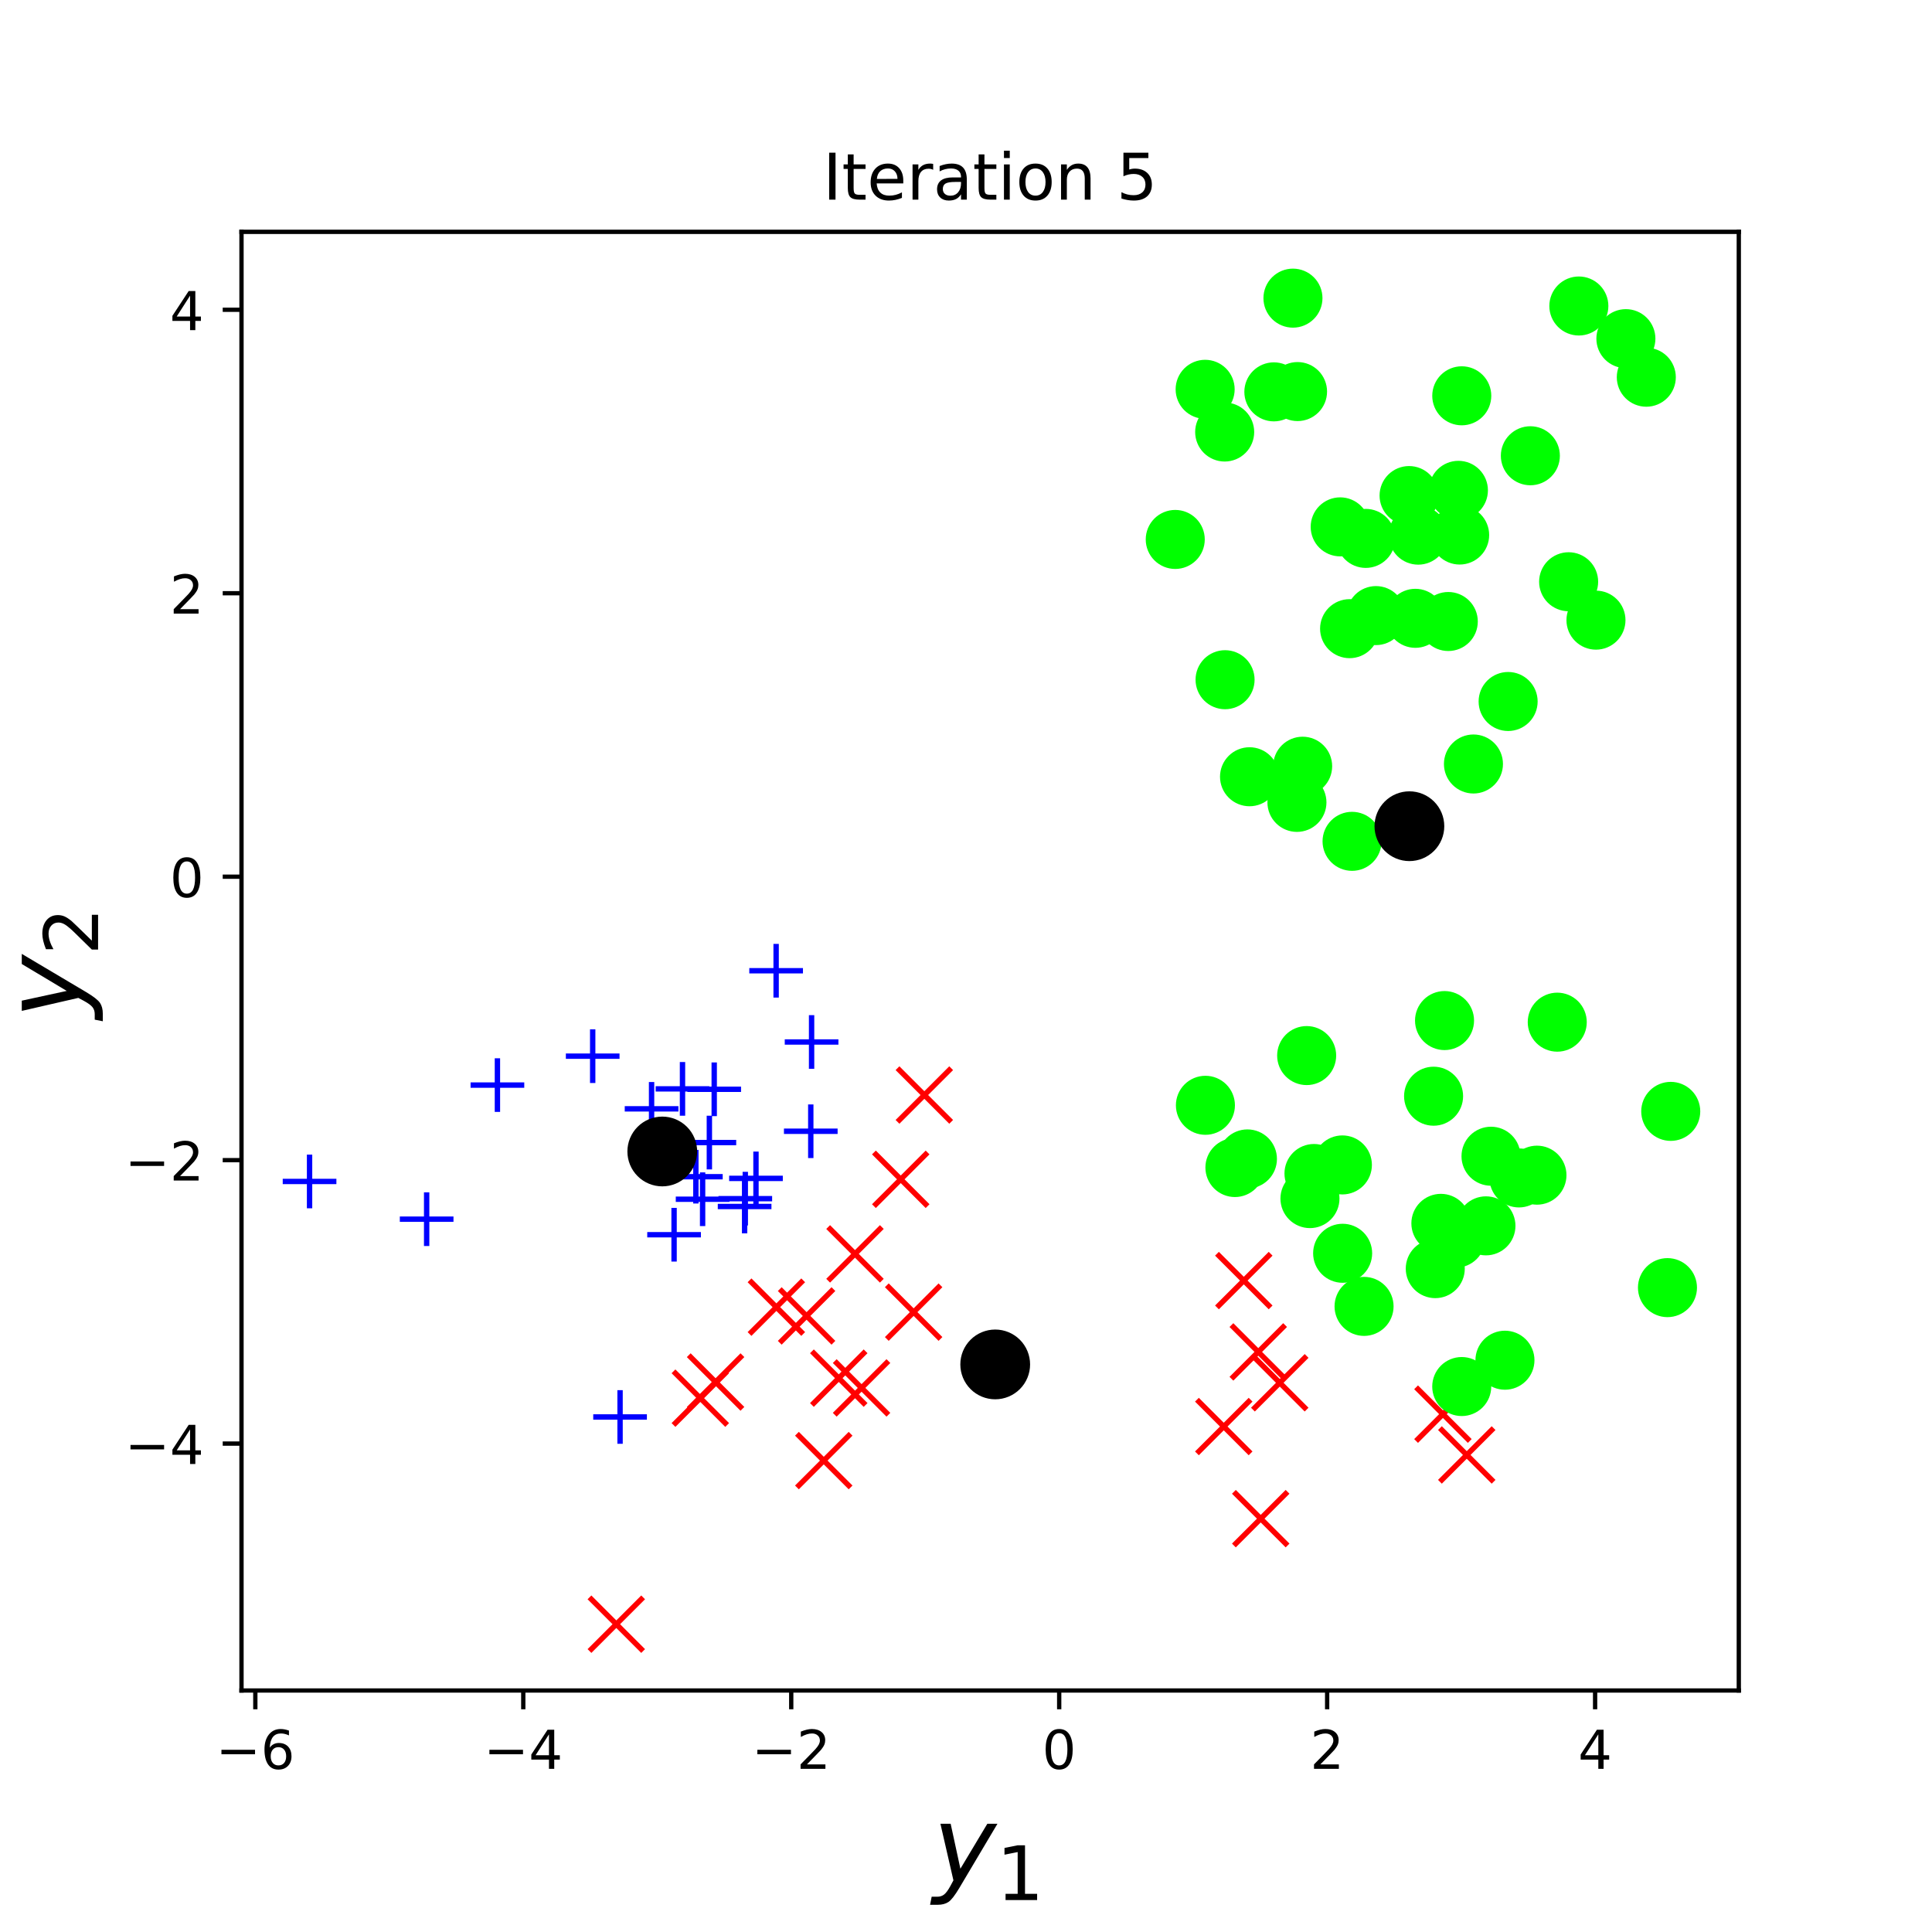 <?xml version="1.0" encoding="utf-8" standalone="no"?>
<!DOCTYPE svg PUBLIC "-//W3C//DTD SVG 1.1//EN"
  "http://www.w3.org/Graphics/SVG/1.1/DTD/svg11.dtd">
<!-- Created with matplotlib (http://matplotlib.org/) -->
<svg height="360pt" version="1.1" viewBox="0 0 360 360" width="360pt" xmlns="http://www.w3.org/2000/svg" xmlns:xlink="http://www.w3.org/1999/xlink">
 <defs>
  <style type="text/css">
*{stroke-linecap:butt;stroke-linejoin:round;}
  </style>
 </defs>
 <g id="figure_1">
  <g id="patch_1">
   <path d="M 0 360 
L 360 360 
L 360 0 
L 0 0 
z
" style="fill:#ffffff;"/>
  </g>
  <g id="axes_1">
   <g id="patch_2">
    <path d="M 45 315 
L 324 315 
L 324 43.2 
L 45 43.2 
z
" style="fill:#ffffff;"/>
   </g>
   <g id="matplotlib.axis_1">
    <g id="xtick_1">
     <g id="line2d_1">
      <defs>
       <path d="M 0 0 
L 0 3.5 
" id="mefcc579ea1" style="stroke:#000000;stroke-width:0.8;"/>
      </defs>
      <g>
       <use style="stroke:#000000;stroke-width:0.8;" x="47.576" xlink:href="#mefcc579ea1" y="315"/>
      </g>
     </g>
     <g id="text_1">
      <!-- −6 -->
      <defs>
       <path d="M 10.594 35.5 
L 73.188 35.5 
L 73.188 27.203 
L 10.594 27.203 
z
" id="DejaVuSans-2212"/>
       <path d="M 33.016 40.375 
Q 26.375 40.375 22.484 35.828 
Q 18.609 31.297 18.609 23.391 
Q 18.609 15.531 22.484 10.953 
Q 26.375 6.391 33.016 6.391 
Q 39.656 6.391 43.531 10.953 
Q 47.406 15.531 47.406 23.391 
Q 47.406 31.297 43.531 35.828 
Q 39.656 40.375 33.016 40.375 
z
M 52.594 71.297 
L 52.594 62.312 
Q 48.875 64.062 45.094 64.984 
Q 41.312 65.922 37.594 65.922 
Q 27.828 65.922 22.672 59.328 
Q 17.531 52.734 16.797 39.406 
Q 19.672 43.656 24.016 45.922 
Q 28.375 48.188 33.594 48.188 
Q 44.578 48.188 50.953 41.516 
Q 57.328 34.859 57.328 23.391 
Q 57.328 12.156 50.688 5.359 
Q 44.047 -1.422 33.016 -1.422 
Q 20.359 -1.422 13.672 8.266 
Q 6.984 17.969 6.984 36.375 
Q 6.984 53.656 15.188 63.938 
Q 23.391 74.219 37.203 74.219 
Q 40.922 74.219 44.703 73.484 
Q 48.484 72.75 52.594 71.297 
z
" id="DejaVuSans-36"/>
      </defs>
      <g transform="translate(40.204 329.598)scale(0.1 -0.1)">
       <use xlink:href="#DejaVuSans-2212"/>
       <use x="83.789" xlink:href="#DejaVuSans-36"/>
      </g>
     </g>
    </g>
    <g id="xtick_2">
     <g id="line2d_2">
      <g>
       <use style="stroke:#000000;stroke-width:0.8;" x="97.505" xlink:href="#mefcc579ea1" y="315"/>
      </g>
     </g>
     <g id="text_2">
      <!-- −4 -->
      <defs>
       <path d="M 37.797 64.312 
L 12.891 25.391 
L 37.797 25.391 
z
M 35.203 72.906 
L 47.609 72.906 
L 47.609 25.391 
L 58.016 25.391 
L 58.016 17.188 
L 47.609 17.188 
L 47.609 0 
L 37.797 0 
L 37.797 17.188 
L 4.891 17.188 
L 4.891 26.703 
z
" id="DejaVuSans-34"/>
      </defs>
      <g transform="translate(90.134 329.598)scale(0.1 -0.1)">
       <use xlink:href="#DejaVuSans-2212"/>
       <use x="83.789" xlink:href="#DejaVuSans-34"/>
      </g>
     </g>
    </g>
    <g id="xtick_3">
     <g id="line2d_3">
      <g>
       <use style="stroke:#000000;stroke-width:0.8;" x="147.435" xlink:href="#mefcc579ea1" y="315"/>
      </g>
     </g>
     <g id="text_3">
      <!-- −2 -->
      <defs>
       <path d="M 19.188 8.297 
L 53.609 8.297 
L 53.609 0 
L 7.328 0 
L 7.328 8.297 
Q 12.938 14.109 22.625 23.891 
Q 32.328 33.688 34.812 36.531 
Q 39.547 41.844 41.422 45.531 
Q 43.312 49.219 43.312 52.781 
Q 43.312 58.594 39.234 62.25 
Q 35.156 65.922 28.609 65.922 
Q 23.969 65.922 18.812 64.312 
Q 13.672 62.703 7.812 59.422 
L 7.812 69.391 
Q 13.766 71.781 18.938 73 
Q 24.125 74.219 28.422 74.219 
Q 39.75 74.219 46.484 68.547 
Q 53.219 62.891 53.219 53.422 
Q 53.219 48.922 51.531 44.891 
Q 49.859 40.875 45.406 35.406 
Q 44.188 33.984 37.641 27.219 
Q 31.109 20.453 19.188 8.297 
z
" id="DejaVuSans-32"/>
      </defs>
      <g transform="translate(140.064 329.598)scale(0.1 -0.1)">
       <use xlink:href="#DejaVuSans-2212"/>
       <use x="83.789" xlink:href="#DejaVuSans-32"/>
      </g>
     </g>
    </g>
    <g id="xtick_4">
     <g id="line2d_4">
      <g>
       <use style="stroke:#000000;stroke-width:0.8;" x="197.365" xlink:href="#mefcc579ea1" y="315"/>
      </g>
     </g>
     <g id="text_4">
      <!-- 0 -->
      <defs>
       <path d="M 31.781 66.406 
Q 24.172 66.406 20.328 58.906 
Q 16.5 51.422 16.5 36.375 
Q 16.5 21.391 20.328 13.891 
Q 24.172 6.391 31.781 6.391 
Q 39.453 6.391 43.281 13.891 
Q 47.125 21.391 47.125 36.375 
Q 47.125 51.422 43.281 58.906 
Q 39.453 66.406 31.781 66.406 
z
M 31.781 74.219 
Q 44.047 74.219 50.516 64.516 
Q 56.984 54.828 56.984 36.375 
Q 56.984 17.969 50.516 8.266 
Q 44.047 -1.422 31.781 -1.422 
Q 19.531 -1.422 13.062 8.266 
Q 6.594 17.969 6.594 36.375 
Q 6.594 54.828 13.062 64.516 
Q 19.531 74.219 31.781 74.219 
z
" id="DejaVuSans-30"/>
      </defs>
      <g transform="translate(194.184 329.598)scale(0.1 -0.1)">
       <use xlink:href="#DejaVuSans-30"/>
      </g>
     </g>
    </g>
    <g id="xtick_5">
     <g id="line2d_5">
      <g>
       <use style="stroke:#000000;stroke-width:0.8;" x="247.295" xlink:href="#mefcc579ea1" y="315"/>
      </g>
     </g>
     <g id="text_5">
      <!-- 2 -->
      <g transform="translate(244.114 329.598)scale(0.1 -0.1)">
       <use xlink:href="#DejaVuSans-32"/>
      </g>
     </g>
    </g>
    <g id="xtick_6">
     <g id="line2d_6">
      <g>
       <use style="stroke:#000000;stroke-width:0.8;" x="297.225" xlink:href="#mefcc579ea1" y="315"/>
      </g>
     </g>
     <g id="text_6">
      <!-- 4 -->
      <g transform="translate(294.043 329.598)scale(0.1 -0.1)">
       <use xlink:href="#DejaVuSans-34"/>
      </g>
     </g>
    </g>
    <g id="text_7">
     <!-- $y_1$ -->
     <defs>
      <path d="M 24.812 -5.078 
Q 18.562 -15.578 14.625 -18.188 
Q 10.688 -20.797 4.594 -20.797 
L -2.484 -20.797 
L -0.984 -13.281 
L 4.203 -13.281 
Q 7.953 -13.281 10.594 -11.234 
Q 13.234 -9.188 16.5 -3.219 
L 19.281 2 
L 7.172 54.688 
L 16.703 54.688 
L 25.781 12.797 
L 50.875 54.688 
L 60.297 54.688 
z
" id="DejaVuSans-Oblique-79"/>
      <path d="M 12.406 8.297 
L 28.516 8.297 
L 28.516 63.922 
L 10.984 60.406 
L 10.984 69.391 
L 28.422 72.906 
L 38.281 72.906 
L 38.281 8.297 
L 54.391 8.297 
L 54.391 0 
L 12.406 0 
z
" id="DejaVuSans-31"/>
     </defs>
     <g transform="translate(173.8 350.834)scale(0.2 -0.2)">
      <use transform="translate(0 0.312)" xlink:href="#DejaVuSans-Oblique-79"/>
      <use transform="translate(59.18 -16.094)scale(0.7)" xlink:href="#DejaVuSans-31"/>
     </g>
    </g>
   </g>
   <g id="matplotlib.axis_2">
    <g id="ytick_1">
     <g id="line2d_7">
      <defs>
       <path d="M 0 0 
L -3.5 0 
" id="m96341626f8" style="stroke:#000000;stroke-width:0.8;"/>
      </defs>
      <g>
       <use style="stroke:#000000;stroke-width:0.8;" x="45" xlink:href="#m96341626f8" y="268.993"/>
      </g>
     </g>
     <g id="text_8">
      <!-- −4 -->
      <g transform="translate(23.258 272.793)scale(0.1 -0.1)">
       <use xlink:href="#DejaVuSans-2212"/>
       <use x="83.789" xlink:href="#DejaVuSans-34"/>
      </g>
     </g>
    </g>
    <g id="ytick_2">
     <g id="line2d_8">
      <g>
       <use style="stroke:#000000;stroke-width:0.8;" x="45" xlink:href="#m96341626f8" y="216.175"/>
      </g>
     </g>
     <g id="text_9">
      <!-- −2 -->
      <g transform="translate(23.258 219.975)scale(0.1 -0.1)">
       <use xlink:href="#DejaVuSans-2212"/>
       <use x="83.789" xlink:href="#DejaVuSans-32"/>
      </g>
     </g>
    </g>
    <g id="ytick_3">
     <g id="line2d_9">
      <g>
       <use style="stroke:#000000;stroke-width:0.8;" x="45" xlink:href="#m96341626f8" y="163.357"/>
      </g>
     </g>
     <g id="text_10">
      <!-- 0 -->
      <g transform="translate(31.637 167.157)scale(0.1 -0.1)">
       <use xlink:href="#DejaVuSans-30"/>
      </g>
     </g>
    </g>
    <g id="ytick_4">
     <g id="line2d_10">
      <g>
       <use style="stroke:#000000;stroke-width:0.8;" x="45" xlink:href="#m96341626f8" y="110.539"/>
      </g>
     </g>
     <g id="text_11">
      <!-- 2 -->
      <g transform="translate(31.637 114.338)scale(0.1 -0.1)">
       <use xlink:href="#DejaVuSans-32"/>
      </g>
     </g>
    </g>
    <g id="ytick_5">
     <g id="line2d_11">
      <g>
       <use style="stroke:#000000;stroke-width:0.8;" x="45" xlink:href="#m96341626f8" y="57.721"/>
      </g>
     </g>
     <g id="text_12">
      <!-- 4 -->
      <g transform="translate(31.637 61.52)scale(0.1 -0.1)">
       <use xlink:href="#DejaVuSans-34"/>
      </g>
     </g>
    </g>
    <g id="text_13">
     <!-- $y_2$ -->
     <g transform="translate(15.058 189.8)rotate(-90)scale(0.2 -0.2)">
      <use transform="translate(0 0.312)" xlink:href="#DejaVuSans-Oblique-79"/>
      <use transform="translate(59.18 -16.094)scale(0.7)" xlink:href="#DejaVuSans-32"/>
     </g>
    </g>
   </g>
   <g id="line2d_12">
    <defs>
     <path d="M -5 5 
L 5 -5 
M -5 -5 
L 5 5 
" id="m1a7db3ed23" style="stroke:#ff0000;"/>
    </defs>
    <g clip-path="url(#pc92ecff732)">
     <use style="fill:#ff0000;stroke:#ff0000;" x="153.497" xlink:href="#m1a7db3ed23" y="272.16"/>
     <use style="fill:#ff0000;stroke:#ff0000;" x="150.295" xlink:href="#m1a7db3ed23" y="245.207"/>
     <use style="fill:#ff0000;stroke:#ff0000;" x="172.237" xlink:href="#m1a7db3ed23" y="204.042"/>
     <use style="fill:#ff0000;stroke:#ff0000;" x="167.842" xlink:href="#m1a7db3ed23" y="219.747"/>
     <use style="fill:#ff0000;stroke:#ff0000;" x="156.291" xlink:href="#m1a7db3ed23" y="256.797"/>
     <use style="fill:#ff0000;stroke:#ff0000;" x="144.663" xlink:href="#m1a7db3ed23" y="243.569"/>
     <use style="fill:#ff0000;stroke:#ff0000;" x="170.243" xlink:href="#m1a7db3ed23" y="244.496"/>
     <use style="fill:#ff0000;stroke:#ff0000;" x="160.54" xlink:href="#m1a7db3ed23" y="258.619"/>
     <use style="fill:#ff0000;stroke:#ff0000;" x="114.839" xlink:href="#m1a7db3ed23" y="302.645"/>
     <use style="fill:#ff0000;stroke:#ff0000;" x="130.495" xlink:href="#m1a7db3ed23" y="260.528"/>
     <use style="fill:#ff0000;stroke:#ff0000;" x="133.339" xlink:href="#m1a7db3ed23" y="257.519"/>
     <use style="fill:#ff0000;stroke:#ff0000;" x="159.315" xlink:href="#m1a7db3ed23" y="233.643"/>
     <use style="fill:#ff0000;stroke:#ff0000;" x="228.029" xlink:href="#m1a7db3ed23" y="265.813"/>
     <use style="fill:#ff0000;stroke:#ff0000;" x="268.867" xlink:href="#m1a7db3ed23" y="263.505"/>
     <use style="fill:#ff0000;stroke:#ff0000;" x="234.459" xlink:href="#m1a7db3ed23" y="251.909"/>
     <use style="fill:#ff0000;stroke:#ff0000;" x="273.308" xlink:href="#m1a7db3ed23" y="271.109"/>
     <use style="fill:#ff0000;stroke:#ff0000;" x="238.465" xlink:href="#m1a7db3ed23" y="257.661"/>
     <use style="fill:#ff0000;stroke:#ff0000;" x="231.763" xlink:href="#m1a7db3ed23" y="238.616"/>
     <use style="fill:#ff0000;stroke:#ff0000;" x="234.918" xlink:href="#m1a7db3ed23" y="282.98"/>
    </g>
   </g>
   <g id="line2d_13">
    <defs>
     <path d="M 0 5 
C 1.326 5 2.598 4.473 3.536 3.536 
C 4.473 2.598 5 1.326 5 0 
C 5 -1.326 4.473 -2.598 3.536 -3.536 
C 2.598 -4.473 1.326 -5 0 -5 
C -1.326 -5 -2.598 -4.473 -3.536 -3.536 
C -4.473 -2.598 -5 -1.326 -5 0 
C -5 1.326 -4.473 2.598 -3.536 3.536 
C -2.598 4.473 -1.326 5 0 5 
z
" id="mdf9744b3c5" style="stroke:#00ff00;"/>
    </defs>
    <g clip-path="url(#pc92ecff732)">
     <use style="fill:#00ff00;stroke:#00ff00;" x="256.392" xlink:href="#mdf9744b3c5" y="114.707"/>
     <use style="fill:#00ff00;stroke:#00ff00;" x="262.562" xlink:href="#mdf9744b3c5" y="92.341"/>
     <use style="fill:#00ff00;stroke:#00ff00;" x="228.274" xlink:href="#mdf9744b3c5" y="126.654"/>
     <use style="fill:#00ff00;stroke:#00ff00;" x="297.385" xlink:href="#mdf9744b3c5" y="115.556"/>
     <use style="fill:#00ff00;stroke:#00ff00;" x="269.867" xlink:href="#mdf9744b3c5" y="115.809"/>
     <use style="fill:#00ff00;stroke:#00ff00;" x="271.754" xlink:href="#mdf9744b3c5" y="91.367"/>
     <use style="fill:#00ff00;stroke:#00ff00;" x="224.561" xlink:href="#mdf9744b3c5" y="72.543"/>
     <use style="fill:#00ff00;stroke:#00ff00;" x="218.991" xlink:href="#mdf9744b3c5" y="100.517"/>
     <use style="fill:#00ff00;stroke:#00ff00;" x="302.961" xlink:href="#mdf9744b3c5" y="63.103"/>
     <use style="fill:#00ff00;stroke:#00ff00;" x="285.16" xlink:href="#mdf9744b3c5" y="84.924"/>
     <use style="fill:#00ff00;stroke:#00ff00;" x="251.937" xlink:href="#mdf9744b3c5" y="156.77"/>
     <use style="fill:#00ff00;stroke:#00ff00;" x="242.73" xlink:href="#mdf9744b3c5" y="142.773"/>
     <use style="fill:#00ff00;stroke:#00ff00;" x="271.985" xlink:href="#mdf9744b3c5" y="99.695"/>
     <use style="fill:#00ff00;stroke:#00ff00;" x="292.292" xlink:href="#mdf9744b3c5" y="108.401"/>
     <use style="fill:#00ff00;stroke:#00ff00;" x="306.765" xlink:href="#mdf9744b3c5" y="70.289"/>
     <use style="fill:#00ff00;stroke:#00ff00;" x="232.831" xlink:href="#mdf9744b3c5" y="144.736"/>
     <use style="fill:#00ff00;stroke:#00ff00;" x="274.556" xlink:href="#mdf9744b3c5" y="142.359"/>
     <use style="fill:#00ff00;stroke:#00ff00;" x="251.477" xlink:href="#mdf9744b3c5" y="117.143"/>
     <use style="fill:#00ff00;stroke:#00ff00;" x="237.365" xlink:href="#mdf9744b3c5" y="73.017"/>
     <use style="fill:#00ff00;stroke:#00ff00;" x="294.196" xlink:href="#mdf9744b3c5" y="57.018"/>
     <use style="fill:#00ff00;stroke:#00ff00;" x="263.733" xlink:href="#mdf9744b3c5" y="115.214"/>
     <use style="fill:#00ff00;stroke:#00ff00;" x="240.923" xlink:href="#mdf9744b3c5" y="55.555"/>
     <use style="fill:#00ff00;stroke:#00ff00;" x="272.379" xlink:href="#mdf9744b3c5" y="73.752"/>
     <use style="fill:#00ff00;stroke:#00ff00;" x="228.201" xlink:href="#mdf9744b3c5" y="80.501"/>
     <use style="fill:#00ff00;stroke:#00ff00;" x="254.488" xlink:href="#mdf9744b3c5" y="100.323"/>
     <use style="fill:#00ff00;stroke:#00ff00;" x="241.665" xlink:href="#mdf9744b3c5" y="149.513"/>
     <use style="fill:#00ff00;stroke:#00ff00;" x="281.017" xlink:href="#mdf9744b3c5" y="130.713"/>
     <use style="fill:#00ff00;stroke:#00ff00;" x="241.778" xlink:href="#mdf9744b3c5" y="72.963"/>
     <use style="fill:#00ff00;stroke:#00ff00;" x="264.265" xlink:href="#mdf9744b3c5" y="99.717"/>
     <use style="fill:#00ff00;stroke:#00ff00;" x="249.725" xlink:href="#mdf9744b3c5" y="98.173"/>
     <use style="fill:#00ff00;stroke:#00ff00;" x="310.708" xlink:href="#mdf9744b3c5" y="239.931"/>
     <use style="fill:#00ff00;stroke:#00ff00;" x="268.487" xlink:href="#mdf9744b3c5" y="227.954"/>
     <use style="fill:#00ff00;stroke:#00ff00;" x="286.389" xlink:href="#mdf9744b3c5" y="218.976"/>
     <use style="fill:#00ff00;stroke:#00ff00;" x="232.44" xlink:href="#mdf9744b3c5" y="215.949"/>
     <use style="fill:#00ff00;stroke:#00ff00;" x="276.884" xlink:href="#mdf9744b3c5" y="228.419"/>
     <use style="fill:#00ff00;stroke:#00ff00;" x="230.109" xlink:href="#mdf9744b3c5" y="217.553"/>
     <use style="fill:#00ff00;stroke:#00ff00;" x="267.441" xlink:href="#mdf9744b3c5" y="236.391"/>
     <use style="fill:#00ff00;stroke:#00ff00;" x="244.092" xlink:href="#mdf9744b3c5" y="223.341"/>
     <use style="fill:#00ff00;stroke:#00ff00;" x="250.181" xlink:href="#mdf9744b3c5" y="233.53"/>
     <use style="fill:#00ff00;stroke:#00ff00;" x="271.271" xlink:href="#mdf9744b3c5" y="230.716"/>
     <use style="fill:#00ff00;stroke:#00ff00;" x="277.828" xlink:href="#mdf9744b3c5" y="215.446"/>
     <use style="fill:#00ff00;stroke:#00ff00;" x="254.173" xlink:href="#mdf9744b3c5" y="243.427"/>
     <use style="fill:#00ff00;stroke:#00ff00;" x="311.318" xlink:href="#mdf9744b3c5" y="207.089"/>
     <use style="fill:#00ff00;stroke:#00ff00;" x="269.168" xlink:href="#mdf9744b3c5" y="190.168"/>
     <use style="fill:#00ff00;stroke:#00ff00;" x="243.477" xlink:href="#mdf9744b3c5" y="196.691"/>
     <use style="fill:#00ff00;stroke:#00ff00;" x="290.171" xlink:href="#mdf9744b3c5" y="190.466"/>
     <use style="fill:#00ff00;stroke:#00ff00;" x="244.841" xlink:href="#mdf9744b3c5" y="218.665"/>
     <use style="fill:#00ff00;stroke:#00ff00;" x="272.374" xlink:href="#mdf9744b3c5" y="258.361"/>
     <use style="fill:#00ff00;stroke:#00ff00;" x="280.426" xlink:href="#mdf9744b3c5" y="253.456"/>
     <use style="fill:#00ff00;stroke:#00ff00;" x="283.034" xlink:href="#mdf9744b3c5" y="219.489"/>
     <use style="fill:#00ff00;stroke:#00ff00;" x="250.135" xlink:href="#mdf9744b3c5" y="217.067"/>
     <use style="fill:#00ff00;stroke:#00ff00;" x="267.128" xlink:href="#mdf9744b3c5" y="204.262"/>
     <use style="fill:#00ff00;stroke:#00ff00;" x="224.612" xlink:href="#mdf9744b3c5" y="205.956"/>
    </g>
   </g>
   <g id="line2d_14">
    <defs>
     <path d="M -5 0 
L 5 0 
M 0 5 
L 0 -5 
" id="meeec848ae0" style="stroke:#0000ff;"/>
    </defs>
    <g clip-path="url(#pc92ecff732)">
     <use style="fill:#0000ff;stroke:#0000ff;" x="57.682" xlink:href="#meeec848ae0" y="220.15"/>
     <use style="fill:#0000ff;stroke:#0000ff;" x="110.44" xlink:href="#meeec848ae0" y="196.803"/>
     <use style="fill:#0000ff;stroke:#0000ff;" x="92.687" xlink:href="#meeec848ae0" y="202.191"/>
     <use style="fill:#0000ff;stroke:#0000ff;" x="127.174" xlink:href="#meeec848ae0" y="202.899"/>
     <use style="fill:#0000ff;stroke:#0000ff;" x="79.5" xlink:href="#meeec848ae0" y="227.173"/>
     <use style="fill:#0000ff;stroke:#0000ff;" x="151.227" xlink:href="#meeec848ae0" y="194.162"/>
     <use style="fill:#0000ff;stroke:#0000ff;" x="125.605" xlink:href="#meeec848ae0" y="230.076"/>
     <use style="fill:#0000ff;stroke:#0000ff;" x="138.748" xlink:href="#meeec848ae0" y="224.815"/>
     <use style="fill:#0000ff;stroke:#0000ff;" x="130.921" xlink:href="#meeec848ae0" y="223.456"/>
     <use style="fill:#0000ff;stroke:#0000ff;" x="133.084" xlink:href="#meeec848ae0" y="202.975"/>
     <use style="fill:#0000ff;stroke:#0000ff;" x="132.18" xlink:href="#meeec848ae0" y="212.896"/>
     <use style="fill:#0000ff;stroke:#0000ff;" x="144.62" xlink:href="#meeec848ae0" y="180.882"/>
     <use style="fill:#0000ff;stroke:#0000ff;" x="115.54" xlink:href="#meeec848ae0" y="264.033"/>
     <use style="fill:#0000ff;stroke:#0000ff;" x="151.077" xlink:href="#meeec848ae0" y="210.792"/>
     <use style="fill:#0000ff;stroke:#0000ff;" x="121.411" xlink:href="#meeec848ae0" y="206.616"/>
     <use style="fill:#0000ff;stroke:#0000ff;" x="138.875" xlink:href="#meeec848ae0" y="223.356"/>
     <use style="fill:#0000ff;stroke:#0000ff;" x="140.866" xlink:href="#meeec848ae0" y="219.576"/>
     <use style="fill:#0000ff;stroke:#0000ff;" x="129.664" xlink:href="#meeec848ae0" y="219.26"/>
    </g>
   </g>
   <g id="line2d_15">
    <defs>
     <path d="M 0 6 
C 1.591 6 3.117 5.368 4.243 4.243 
C 5.368 3.117 6 1.591 6 0 
C 6 -1.591 5.368 -3.117 4.243 -4.243 
C 3.117 -5.368 1.591 -6 0 -6 
C -1.591 -6 -3.117 -5.368 -4.243 -4.243 
C -5.368 -3.117 -6 -1.591 -6 0 
C -6 1.591 -5.368 3.117 -4.243 4.243 
C -3.117 5.368 -1.591 6 0 6 
z
" id="m05b6aa56f0" style="stroke:#000000;"/>
    </defs>
    <g clip-path="url(#pc92ecff732)">
     <use style="stroke:#000000;" x="185.443" xlink:href="#m05b6aa56f0" y="254.24"/>
     <use style="stroke:#000000;" x="262.621" xlink:href="#m05b6aa56f0" y="153.952"/>
     <use style="stroke:#000000;" x="123.406" xlink:href="#m05b6aa56f0" y="214.562"/>
    </g>
   </g>
   <g id="patch_3">
    <path d="M 45 315 
L 45 43.2 
" style="fill:none;stroke:#000000;stroke-linecap:square;stroke-linejoin:miter;stroke-width:0.8;"/>
   </g>
   <g id="patch_4">
    <path d="M 324 315 
L 324 43.2 
" style="fill:none;stroke:#000000;stroke-linecap:square;stroke-linejoin:miter;stroke-width:0.8;"/>
   </g>
   <g id="patch_5">
    <path d="M 45 315 
L 324 315 
" style="fill:none;stroke:#000000;stroke-linecap:square;stroke-linejoin:miter;stroke-width:0.8;"/>
   </g>
   <g id="patch_6">
    <path d="M 45 43.2 
L 324 43.2 
" style="fill:none;stroke:#000000;stroke-linecap:square;stroke-linejoin:miter;stroke-width:0.8;"/>
   </g>
   <g id="text_14">
    <!-- Iteration 5 -->
    <defs>
     <path d="M 9.812 72.906 
L 19.672 72.906 
L 19.672 0 
L 9.812 0 
z
" id="DejaVuSans-49"/>
     <path d="M 18.312 70.219 
L 18.312 54.688 
L 36.812 54.688 
L 36.812 47.703 
L 18.312 47.703 
L 18.312 18.016 
Q 18.312 11.328 20.141 9.422 
Q 21.969 7.516 27.594 7.516 
L 36.812 7.516 
L 36.812 0 
L 27.594 0 
Q 17.188 0 13.234 3.875 
Q 9.281 7.766 9.281 18.016 
L 9.281 47.703 
L 2.688 47.703 
L 2.688 54.688 
L 9.281 54.688 
L 9.281 70.219 
z
" id="DejaVuSans-74"/>
     <path d="M 56.203 29.594 
L 56.203 25.203 
L 14.891 25.203 
Q 15.484 15.922 20.484 11.062 
Q 25.484 6.203 34.422 6.203 
Q 39.594 6.203 44.453 7.469 
Q 49.312 8.734 54.109 11.281 
L 54.109 2.781 
Q 49.266 0.734 44.188 -0.344 
Q 39.109 -1.422 33.891 -1.422 
Q 20.797 -1.422 13.156 6.188 
Q 5.516 13.812 5.516 26.812 
Q 5.516 40.234 12.766 48.109 
Q 20.016 56 32.328 56 
Q 43.359 56 49.781 48.891 
Q 56.203 41.797 56.203 29.594 
z
M 47.219 32.234 
Q 47.125 39.594 43.094 43.984 
Q 39.062 48.391 32.422 48.391 
Q 24.906 48.391 20.391 44.141 
Q 15.875 39.891 15.188 32.172 
z
" id="DejaVuSans-65"/>
     <path d="M 41.109 46.297 
Q 39.594 47.172 37.812 47.578 
Q 36.031 48 33.891 48 
Q 26.266 48 22.188 43.047 
Q 18.109 38.094 18.109 28.812 
L 18.109 0 
L 9.078 0 
L 9.078 54.688 
L 18.109 54.688 
L 18.109 46.188 
Q 20.953 51.172 25.484 53.578 
Q 30.031 56 36.531 56 
Q 37.453 56 38.578 55.875 
Q 39.703 55.766 41.062 55.516 
z
" id="DejaVuSans-72"/>
     <path d="M 34.281 27.484 
Q 23.391 27.484 19.188 25 
Q 14.984 22.516 14.984 16.5 
Q 14.984 11.719 18.141 8.906 
Q 21.297 6.109 26.703 6.109 
Q 34.188 6.109 38.703 11.406 
Q 43.219 16.703 43.219 25.484 
L 43.219 27.484 
z
M 52.203 31.203 
L 52.203 0 
L 43.219 0 
L 43.219 8.297 
Q 40.141 3.328 35.547 0.953 
Q 30.953 -1.422 24.312 -1.422 
Q 15.922 -1.422 10.953 3.297 
Q 6 8.016 6 15.922 
Q 6 25.141 12.172 29.828 
Q 18.359 34.516 30.609 34.516 
L 43.219 34.516 
L 43.219 35.406 
Q 43.219 41.609 39.141 45 
Q 35.062 48.391 27.688 48.391 
Q 23 48.391 18.547 47.266 
Q 14.109 46.141 10.016 43.891 
L 10.016 52.203 
Q 14.938 54.109 19.578 55.047 
Q 24.219 56 28.609 56 
Q 40.484 56 46.344 49.844 
Q 52.203 43.703 52.203 31.203 
z
" id="DejaVuSans-61"/>
     <path d="M 9.422 54.688 
L 18.406 54.688 
L 18.406 0 
L 9.422 0 
z
M 9.422 75.984 
L 18.406 75.984 
L 18.406 64.594 
L 9.422 64.594 
z
" id="DejaVuSans-69"/>
     <path d="M 30.609 48.391 
Q 23.391 48.391 19.188 42.75 
Q 14.984 37.109 14.984 27.297 
Q 14.984 17.484 19.156 11.844 
Q 23.344 6.203 30.609 6.203 
Q 37.797 6.203 41.984 11.859 
Q 46.188 17.531 46.188 27.297 
Q 46.188 37.016 41.984 42.703 
Q 37.797 48.391 30.609 48.391 
z
M 30.609 56 
Q 42.328 56 49.016 48.375 
Q 55.719 40.766 55.719 27.297 
Q 55.719 13.875 49.016 6.219 
Q 42.328 -1.422 30.609 -1.422 
Q 18.844 -1.422 12.172 6.219 
Q 5.516 13.875 5.516 27.297 
Q 5.516 40.766 12.172 48.375 
Q 18.844 56 30.609 56 
z
" id="DejaVuSans-6f"/>
     <path d="M 54.891 33.016 
L 54.891 0 
L 45.906 0 
L 45.906 32.719 
Q 45.906 40.484 42.875 44.328 
Q 39.844 48.188 33.797 48.188 
Q 26.516 48.188 22.312 43.547 
Q 18.109 38.922 18.109 30.906 
L 18.109 0 
L 9.078 0 
L 9.078 54.688 
L 18.109 54.688 
L 18.109 46.188 
Q 21.344 51.125 25.703 53.562 
Q 30.078 56 35.797 56 
Q 45.219 56 50.047 50.172 
Q 54.891 44.344 54.891 33.016 
z
" id="DejaVuSans-6e"/>
     <path id="DejaVuSans-20"/>
     <path d="M 10.797 72.906 
L 49.516 72.906 
L 49.516 64.594 
L 19.828 64.594 
L 19.828 46.734 
Q 21.969 47.469 24.109 47.828 
Q 26.266 48.188 28.422 48.188 
Q 40.625 48.188 47.75 41.5 
Q 54.891 34.812 54.891 23.391 
Q 54.891 11.625 47.562 5.094 
Q 40.234 -1.422 26.906 -1.422 
Q 22.312 -1.422 17.547 -0.641 
Q 12.797 0.141 7.719 1.703 
L 7.719 11.625 
Q 12.109 9.234 16.797 8.062 
Q 21.484 6.891 26.703 6.891 
Q 35.156 6.891 40.078 11.328 
Q 45.016 15.766 45.016 23.391 
Q 45.016 31 40.078 35.438 
Q 35.156 39.891 26.703 39.891 
Q 22.75 39.891 18.812 39.016 
Q 14.891 38.141 10.797 36.281 
z
" id="DejaVuSans-35"/>
    </defs>
    <g transform="translate(153.325 37.2)scale(0.12 -0.12)">
     <use xlink:href="#DejaVuSans-49"/>
     <use x="29.492" xlink:href="#DejaVuSans-74"/>
     <use x="68.701" xlink:href="#DejaVuSans-65"/>
     <use x="130.225" xlink:href="#DejaVuSans-72"/>
     <use x="171.338" xlink:href="#DejaVuSans-61"/>
     <use x="232.617" xlink:href="#DejaVuSans-74"/>
     <use x="271.826" xlink:href="#DejaVuSans-69"/>
     <use x="299.609" xlink:href="#DejaVuSans-6f"/>
     <use x="360.791" xlink:href="#DejaVuSans-6e"/>
     <use x="424.17" xlink:href="#DejaVuSans-20"/>
     <use x="455.957" xlink:href="#DejaVuSans-35"/>
    </g>
   </g>
  </g>
 </g>
 <defs>
  <clipPath id="pc92ecff732">
   <rect height="271.8" width="279" x="45" y="43.2"/>
  </clipPath>
 </defs>
</svg>
